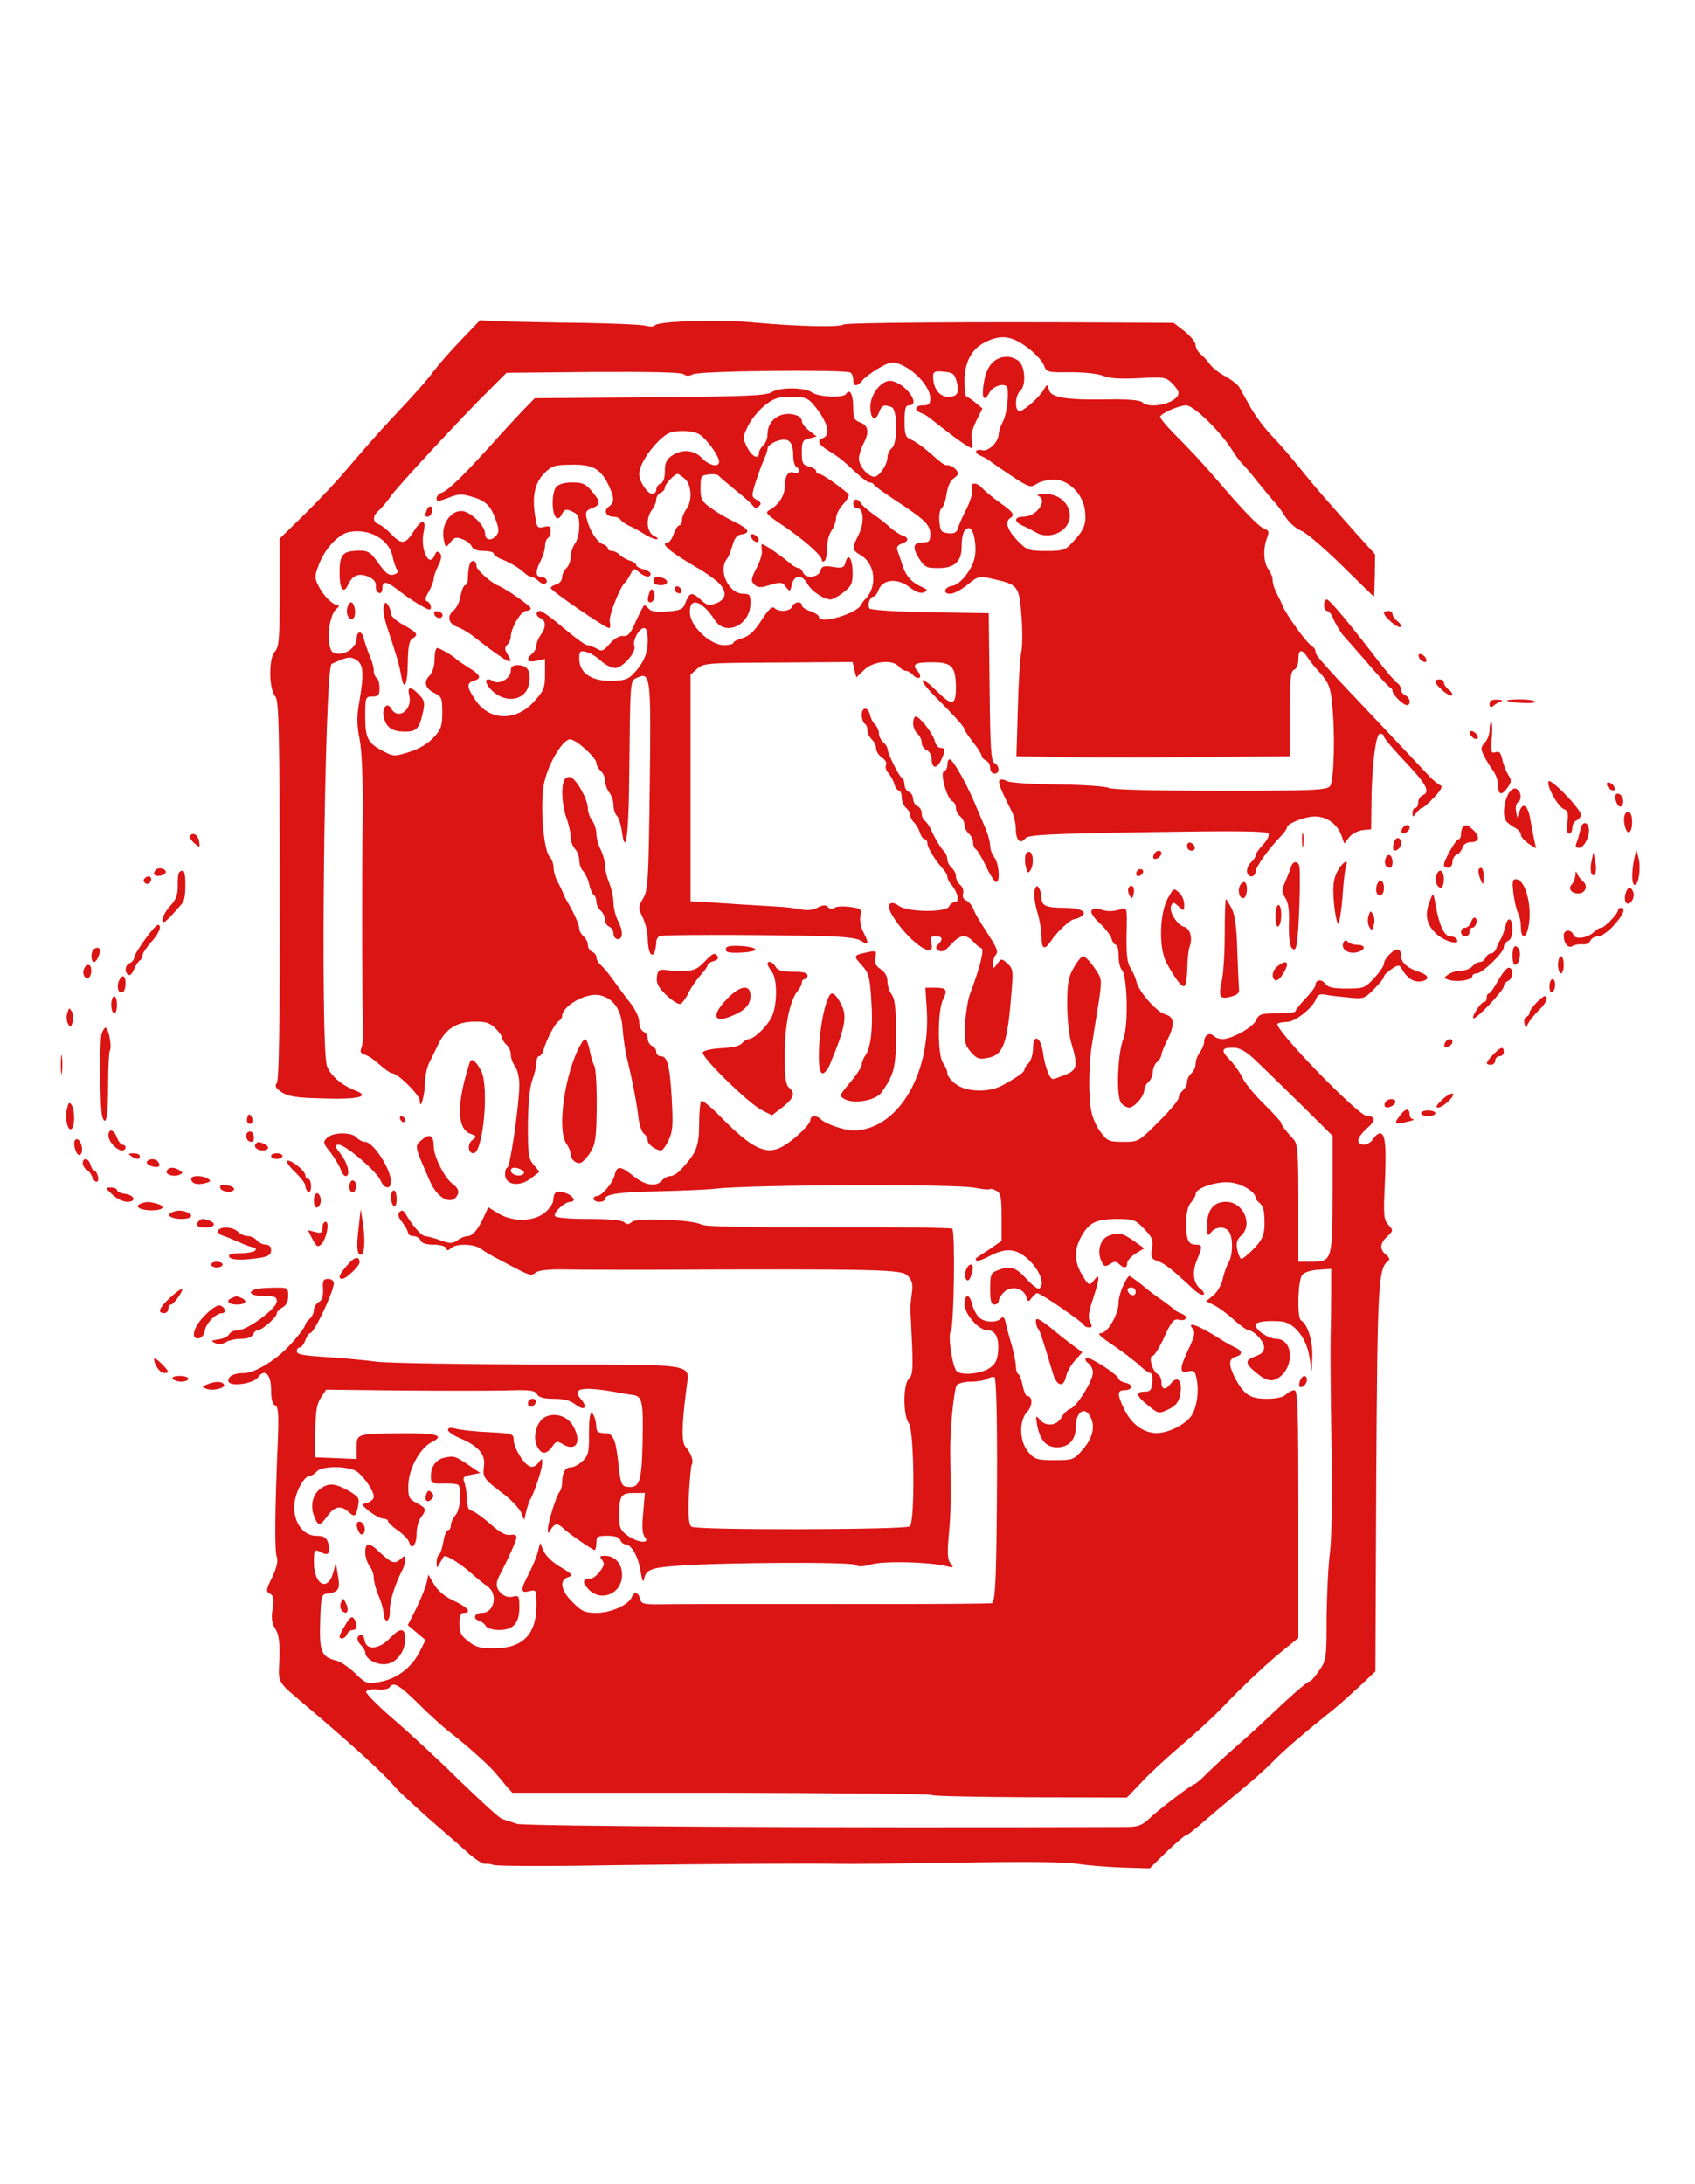  <svg  version="1.0" xmlns="http://www.w3.org/2000/svg"  width="594pt" height="765pt" viewBox="0 0 594 765"  preserveAspectRatio="xMidYMid meet">  <g transform="translate(0,765) scale(0.1,-0.1)" fill="#db1414" stroke="none"> <path d="M1618 6461 c-35 -36 -79 -86 -98 -111 -32 -42 -59 -72 -150 -169 -46 -49 -92 -102 -160 -181 -30 -36 -94 -104 -142 -151 l-88 -86 0 -188 c0 -165 -2 -191 -17 -208 -22 -24 -21 -132 2 -157 12 -14 15 -112 15 -679 1 -461 -2 -666 -10 -675 -8 -10 -4 -18 17 -32 23 -15 51 -20 147 -22 123 -4 166 7 111 28 -47 18 -85 50 -99 85 -24 57 -9 1391 16 1409 1 1 17 8 34 15 26 10 36 10 53 -1 25 -15 27 -48 10 -147 -9 -50 -9 -80 1 -129 8 -41 12 -135 11 -265 -3 -242 -2 -682 1 -752 1 -27 -1 -57 -6 -67 -5 -12 -2 -18 13 -23 12 -3 36 -20 53 -36 18 -16 37 -29 43 -29 19 0 95 -75 96 -95 1 -39 18 16 18 62 1 23 7 54 15 70 8 15 22 45 32 65 26 54 64 78 124 79 39 1 55 -3 75 -22 13 -13 25 -29 25 -35 0 -6 7 -17 15 -24 8 -7 15 -22 15 -34 0 -12 7 -31 15 -42 8 -10 15 -39 15 -64 0 -64 -32 -290 -42 -290 -4 0 -8 -11 -8 -24 0 -37 49 -45 89 -15 17 13 31 23 31 24 0 1 -9 12 -20 25 -18 20 -20 37 -20 139 1 75 6 130 15 156 8 22 15 50 15 63 0 12 4 22 9 22 5 0 13 10 16 23 11 37 39 91 53 100 6 4 12 12 12 17 0 36 83 83 130 74 50 -10 78 -51 82 -119 3 -33 9 -80 16 -105 18 -74 33 -152 39 -202 3 -26 11 -52 19 -59 8 -6 14 -17 14 -25 0 -13 29 -34 47 -34 5 0 17 16 26 36 15 30 16 53 11 147 -7 117 -15 147 -39 147 -8 0 -15 7 -15 15 0 9 -7 18 -15 21 -8 4 -15 15 -15 25 0 11 -7 22 -15 25 -8 4 -15 18 -15 34 0 17 -14 45 -35 72 -19 24 -45 59 -58 78 -14 19 -32 41 -41 49 -9 7 -16 20 -16 28 0 7 -7 16 -15 19 -8 4 -15 14 -15 24 0 10 -7 23 -15 30 -8 7 -15 19 -15 27 0 13 -15 48 -41 93 -5 8 -12 22 -15 30 -3 8 -12 27 -20 42 -8 14 -14 36 -14 49 0 12 -6 30 -14 38 -21 23 -33 173 -21 248 11 68 65 163 93 163 21 0 92 -64 92 -83 0 -8 7 -20 15 -27 8 -7 15 -22 15 -34 0 -12 7 -31 15 -42 8 -10 15 -30 15 -45 0 -14 5 -30 12 -37 6 -6 14 -30 17 -52 13 -94 24 -21 26 175 4 372 2 348 30 362 45 20 47 1 42 -385 -4 -325 -6 -360 -23 -389 -18 -30 -18 -33 -1 -68 9 -19 17 -52 17 -73 0 -45 14 -72 24 -47 3 9 6 25 6 35 0 10 6 19 13 21 15 5 289 5 517 1 124 -2 171 -7 188 -18 26 -17 28 -8 7 32 -8 16 -13 41 -10 55 6 24 3 27 -37 32 -23 3 -47 2 -53 -3 -7 -6 -16 -5 -23 2 -9 9 -18 8 -36 -1 -15 -9 -37 -11 -58 -7 -18 4 -55 9 -83 10 -27 2 -107 6 -177 11 l-128 8 0 397 0 397 23 20 c21 20 34 21 283 22 l262 2 6 -27 7 -27 28 27 c31 30 100 37 121 11 7 -8 18 -15 25 -15 7 0 18 -7 25 -15 7 -8 17 -12 22 -9 5 3 3 13 -6 23 -22 24 -11 31 52 31 68 0 81 -15 82 -87 0 -66 -13 -68 -69 -12 -23 23 -44 39 -48 36 -3 -4 16 -29 43 -56 70 -70 104 -108 104 -116 0 -4 14 -24 30 -45 17 -21 30 -42 30 -48 0 -5 7 -12 15 -16 8 -3 15 -15 15 -26 0 -11 7 -20 15 -20 19 0 19 27 0 37 -12 7 -15 51 -17 267 l-3 258 -204 3 c-112 2 -208 8 -213 13 -10 10 0 42 13 42 5 0 14 11 18 24 15 37 65 42 107 10 22 -17 40 -24 51 -19 16 6 15 9 -7 19 -36 16 -57 40 -68 78 -6 18 -13 40 -17 50 -4 11 0 18 14 23 26 8 27 22 4 29 -10 3 -29 16 -43 28 -14 13 -41 34 -60 47 -19 14 -39 30 -43 38 -11 18 -27 17 -27 -2 0 -8 6 -15 14 -15 23 0 26 -52 5 -93 -25 -49 -24 -53 9 -73 49 -29 57 -108 16 -151 -7 -7 -14 -16 -16 -21 -13 -31 -148 -71 -148 -43 0 5 -13 14 -30 20 -16 5 -30 15 -30 20 0 17 -27 13 -34 -4 -6 -17 -47 -20 -62 -5 -8 8 -21 -5 -45 -42 -24 -38 -43 -56 -66 -63 -18 -5 -33 -13 -33 -17 0 -4 -15 -8 -32 -8 -48 0 -116 63 -120 110 -5 61 41 49 87 -22 37 -59 125 -18 125 59 0 29 -3 33 -25 33 -52 0 -90 82 -57 123 6 7 14 28 19 47 7 25 16 36 31 38 34 5 26 19 -20 42 -24 11 -61 32 -83 48 -36 25 -40 32 -40 72 0 42 2 45 29 48 16 2 32 0 35 -5 3 -4 29 -26 56 -48 28 -22 55 -46 62 -55 9 -11 14 -12 23 -3 9 8 7 14 -8 22 -18 10 -19 13 -5 58 8 26 21 62 29 80 8 17 14 36 14 42 0 13 33 31 58 31 22 0 32 -18 32 -60 0 -16 5 -32 10 -35 17 -10 11 -28 -7 -21 -20 8 -33 -10 -33 -49 0 -32 -23 -66 -54 -82 -16 -9 -10 -15 45 -52 72 -48 139 -107 139 -122 0 -6 4 -8 9 -4 6 3 9 23 9 44 0 22 7 50 16 62 9 13 16 33 16 45 0 11 12 34 26 49 14 15 22 31 17 35 -40 34 -93 70 -102 70 -6 0 -11 4 -11 10 0 5 -11 12 -25 16 -22 5 -25 12 -25 49 0 38 3 44 26 49 l26 7 -26 20 c-14 11 -26 26 -26 34 0 7 -7 16 -16 19 -52 20 -104 -12 -104 -63 0 -16 -7 -34 -15 -41 -8 -7 -15 -19 -15 -26 0 -26 -26 -14 -42 20 -16 32 -15 36 4 75 11 22 37 54 58 71 32 25 47 30 92 30 44 0 58 -4 74 -22 52 -59 68 -110 39 -122 -24 -9 -18 -23 22 -47 21 -13 45 -30 54 -39 58 -54 78 -70 87 -70 6 0 12 -3 14 -7 2 -5 37 -30 78 -57 102 -67 120 -84 120 -118 0 -23 -4 -28 -24 -28 -36 0 -40 -16 -16 -55 20 -32 26 -35 69 -35 56 0 81 23 81 74 0 44 9 66 26 66 16 0 28 -60 20 -102 -8 -42 -51 -96 -78 -100 -29 -4 -36 -28 -8 -28 12 0 39 14 61 32 38 31 40 31 93 19 84 -19 88 -24 96 -132 4 -52 3 -107 -1 -124 -4 -16 -10 -105 -12 -197 l-5 -167 157 -3 c86 -2 301 -2 479 0 l322 3 0 148 c0 123 3 150 15 155 9 3 15 18 15 36 0 36 12 39 33 6 9 -13 22 -30 29 -37 43 -47 50 -61 56 -121 12 -107 7 -275 -7 -292 -12 -14 -59 -16 -389 -16 -228 0 -380 4 -387 10 -7 5 -86 11 -176 12 -91 1 -172 6 -181 12 -9 6 -20 7 -25 3 -6 -7 1 -27 43 -110 8 -16 14 -44 14 -62 0 -39 16 -54 33 -32 10 13 76 16 428 22 316 5 418 4 424 -5 4 -7 -4 -23 -19 -39 -14 -15 -26 -32 -26 -38 0 -6 -7 -16 -15 -23 -8 -7 -15 -21 -15 -31 0 -11 7 -19 15 -19 8 0 15 7 15 16 0 16 44 78 87 123 13 13 23 27 23 32 0 14 63 39 99 39 42 -1 76 -26 92 -66 l10 -29 17 22 c9 12 31 23 47 25 l30 3 1 75 c0 138 15 260 30 260 8 0 14 -5 14 -10 0 -6 34 -46 75 -89 74 -78 89 -106 60 -117 -8 -4 -15 -15 -15 -25 0 -10 -4 -19 -10 -19 -5 0 -10 -8 -10 -17 1 -17 1 -17 14 0 7 9 16 17 20 17 4 0 23 17 42 37 24 25 31 39 22 42 -7 2 -26 18 -42 35 -16 17 -90 96 -165 175 -220 232 -231 245 -231 260 0 6 -6 14 -13 18 -20 13 -90 110 -103 143 -3 8 -12 27 -20 42 -8 14 -14 35 -14 45 0 11 -7 28 -15 39 -17 22 -19 72 -5 109 8 21 7 27 -8 32 -21 8 -74 63 -168 173 -40 47 -102 114 -138 149 -36 36 -63 68 -60 72 8 14 67 39 91 39 26 0 118 -89 160 -155 14 -22 30 -44 37 -50 6 -5 29 -32 51 -60 22 -27 48 -59 58 -70 11 -11 30 -36 42 -56 13 -20 38 -42 57 -49 18 -8 82 -63 142 -122 60 -59 110 -108 111 -108 1 0 2 33 3 74 l1 74 -66 73 c-127 143 -138 156 -178 205 -66 81 -78 95 -123 143 -24 25 -55 68 -70 95 -15 27 -32 57 -38 68 -6 11 -29 28 -50 40 -22 11 -45 30 -53 41 -8 11 -22 27 -33 36 -10 8 -18 23 -18 32 0 10 -17 31 -38 48 l-39 30 -184 1 c-525 3 -963 0 -973 -7 -14 -10 -156 -7 -311 7 -122 12 -341 5 -350 -10 -3 -5 -18 -5 -33 -1 -15 4 -115 8 -222 10 -107 1 -232 4 -277 5 l-81 4 -64 -67z m1982 -28 c27 -20 53 -48 58 -62 9 -25 12 -26 93 -25 49 0 97 -5 116 -13 22 -9 60 -11 124 -8 85 5 94 4 115 -16 13 -13 24 -28 24 -35 0 -35 -100 -60 -127 -33 -7 7 -50 11 -116 10 -148 -3 -204 6 -211 33 -6 21 -7 21 -18 1 -16 -27 -70 -75 -85 -75 -18 0 -16 55 2 70 20 17 19 79 -2 102 -9 10 -28 18 -43 18 -43 0 -71 -29 -81 -84 -11 -58 -2 -79 18 -42 14 27 62 38 64 14 4 -35 -4 -92 -17 -116 -8 -15 -14 -34 -14 -42 -1 -29 -36 -63 -59 -57 -25 6 -28 -11 -3 -20 9 -4 22 -11 27 -15 6 -5 41 -29 78 -54 64 -42 69 -43 90 -29 12 8 39 15 61 15 50 0 101 -50 108 -107 6 -47 -2 -69 -41 -110 -28 -31 -34 -33 -95 -33 -62 0 -67 2 -101 37 -35 36 -44 66 -25 78 18 11 11 21 -36 54 -25 18 -54 42 -64 53 -20 22 -43 17 -33 -7 3 -9 -6 -39 -20 -68 -15 -28 -28 -60 -31 -70 -4 -13 -14 -17 -33 -15 -25 3 -28 8 -31 42 -2 22 2 42 8 46 6 4 14 26 17 49 4 26 13 47 26 56 17 12 18 17 7 30 -7 8 -19 15 -27 15 -14 0 -16 1 -73 51 -19 16 -45 34 -57 39 -20 8 -23 17 -23 65 0 42 3 55 15 55 43 0 -7 73 -58 85 -33 9 -77 -43 -77 -90 0 -43 17 -54 30 -21 10 27 17 30 44 20 22 -8 23 -126 1 -144 -8 -7 -15 -21 -15 -32 0 -25 -29 -68 -46 -68 -22 0 -54 38 -54 63 0 12 7 35 15 51 22 41 19 65 -10 76 -22 8 -25 16 -25 54 0 44 -12 67 -25 46 -9 -15 -97 -11 -119 5 -25 19 -115 19 -142 1 -17 -12 -95 -15 -425 -18 l-405 -3 -40 -41 c-21 -22 -73 -78 -114 -124 -98 -108 -150 -159 -172 -166 -10 -3 -18 -12 -18 -20 0 -12 6 -11 41 2 34 14 47 15 82 4 50 -14 67 -32 85 -83 11 -30 11 -41 2 -52 -18 -22 -40 -18 -40 6 0 28 -53 79 -83 79 -42 0 -74 -54 -61 -104 6 -26 6 -26 23 -5 13 17 21 19 42 10 15 -5 29 -17 32 -25 4 -10 19 -16 42 -16 19 0 35 -4 35 -9 0 -5 12 -14 28 -20 30 -12 59 -29 80 -48 7 -7 18 -13 23 -13 6 0 17 -7 26 -15 8 -8 19 -13 24 -9 13 7 1 24 -17 24 -18 0 -18 20 1 56 8 16 15 39 15 51 0 12 5 25 10 28 6 3 10 15 10 26 0 16 -5 18 -24 13 -23 -5 -25 -2 -31 41 -11 67 0 115 33 148 26 25 36 29 94 29 75 2 103 -14 131 -72 21 -45 21 -60 0 -75 -19 -14 -9 -35 17 -35 10 0 22 -5 25 -11 4 -5 17 -15 28 -20 12 -5 36 -18 52 -28 17 -11 37 -20 45 -20 9 0 6 5 -7 11 -27 13 -31 62 -8 92 8 11 15 27 15 37 0 9 7 19 15 23 8 3 15 11 15 18 0 12 34 48 45 48 3 0 14 -8 25 -17 24 -21 27 -79 5 -107 -8 -11 -15 -28 -15 -38 0 -10 -4 -18 -9 -18 -5 0 -14 -13 -20 -30 -5 -16 -15 -30 -20 -30 -24 0 -8 -20 42 -52 28 -18 57 -35 62 -38 6 -3 30 -18 53 -35 51 -36 55 -73 10 -89 -23 -8 -32 -6 -51 12 -31 29 -40 28 -54 -7 -9 -26 -16 -29 -64 -33 -37 -3 -57 0 -65 9 -6 7 -13 13 -16 13 -2 0 -15 -25 -29 -55 -19 -44 -28 -55 -45 -53 -13 2 -31 -9 -47 -27 -23 -26 -28 -28 -46 -17 -12 6 -26 12 -33 12 -7 0 -44 27 -83 60 -38 33 -76 60 -82 60 -18 0 -16 -19 2 -26 19 -8 19 -33 0 -58 -8 -11 -15 -27 -15 -37 0 -9 -7 -22 -15 -29 -24 -20 -17 -32 15 -25 l30 7 0 -54 c0 -47 -4 -58 -38 -95 -62 -70 -155 -69 -204 2 -33 48 -34 62 -8 70 29 9 25 20 -17 46 -21 13 -40 26 -43 29 -9 11 -59 40 -68 40 -5 0 -9 -18 -9 -39 0 -24 -7 -46 -17 -57 -23 -22 -16 -46 17 -62 25 -12 27 -18 27 -68 0 -47 -4 -59 -30 -87 -19 -21 -50 -40 -85 -51 -51 -16 -56 -16 -87 0 -59 30 -68 46 -68 124 0 68 1 70 25 70 21 0 25 5 25 29 0 17 -4 33 -10 36 -5 3 -10 15 -10 25 0 11 -6 34 -14 52 -8 18 -17 46 -21 61 -6 29 -25 28 -25 0 0 -26 -31 -53 -61 -53 -22 0 -29 5 -34 30 -9 42 4 112 24 127 9 7 11 13 5 13 -17 0 -50 32 -67 66 -15 29 -15 35 0 75 21 56 67 106 105 115 71 15 142 -25 154 -86 4 -19 11 -40 16 -46 5 -8 1 -13 -13 -17 -16 -4 -27 4 -52 39 -31 44 -39 48 -87 44 -40 -3 -50 -18 -50 -76 0 -60 14 -78 31 -40 15 32 39 40 72 25 17 -8 26 -19 24 -32 -1 -11 4 -22 11 -24 7 -3 12 4 12 16 0 29 15 26 63 -12 23 -18 57 -40 75 -50 27 -15 32 -16 32 -3 0 8 -6 16 -12 19 -10 3 -9 12 5 35 9 16 17 37 17 45 0 7 7 28 16 46 12 24 13 36 5 44 -7 7 -12 6 -17 -6 -19 -51 -53 18 -39 81 9 45 -7 45 -35 1 -29 -46 -42 -48 -78 -11 -15 16 -35 32 -44 35 -23 8 -23 30 -1 48 9 8 29 31 44 53 29 39 250 278 349 375 l55 55 305 3 c198 1 308 -1 316 -8 9 -7 19 -7 33 0 21 12 533 17 551 6 6 -3 10 -15 10 -26 0 -23 13 -25 31 -3 19 23 86 64 104 64 53 0 135 -76 135 -125 0 -20 -5 -25 -25 -25 -29 0 -33 -17 -7 -27 18 -7 19 -8 72 -50 49 -39 98 -73 106 -73 3 0 3 12 0 26 -5 17 1 40 15 69 l22 44 -24 20 c-13 11 -27 20 -31 21 -5 0 -8 25 -8 55 0 65 24 112 72 136 55 28 93 23 148 -18z m-248 -118 c11 -41 4 -55 -30 -55 -30 0 -52 30 -52 71 0 17 6 20 37 17 31 -3 38 -7 45 -33z m-890 -195 c27 -25 58 -71 58 -87 0 -22 -35 -14 -60 12 -27 29 -69 33 -105 9 -19 -13 -25 -25 -25 -54 0 -24 -5 -40 -15 -44 -8 -3 -15 -12 -15 -21 0 -8 -6 -15 -14 -15 -17 0 -46 43 -46 69 0 29 31 80 70 118 30 28 42 33 83 33 34 0 54 -6 69 -20z m-192 -715 c0 -46 -16 -81 -55 -120 -15 -15 -33 -20 -77 -20 -68 0 -108 29 -108 78 0 26 3 29 25 23 13 -3 36 -17 51 -31 15 -14 37 -25 50 -25 26 0 75 56 67 77 -7 19 17 63 34 63 9 0 13 -14 13 -45z m-441 -1854 c9 -6 10 -10 2 -16 -15 -8 -41 1 -41 15 0 12 20 13 39 1z"/> <path d="M1949 5944 c-16 -19 -16 -91 -1 -106 7 -7 14 -4 21 11 10 18 15 19 36 9 21 -9 25 -18 25 -52 0 -23 -7 -50 -15 -60 -8 -11 -15 -32 -15 -47 0 -14 -7 -32 -15 -39 -8 -7 -15 -21 -15 -32 0 -11 -9 -22 -20 -25 -11 -3 -20 -9 -20 -13 0 -9 191 -140 204 -140 5 0 6 10 3 22 -5 19 36 123 54 138 3 3 12 15 18 28 12 22 14 22 30 8 20 -18 41 -21 41 -6 0 5 -11 12 -25 16 -14 3 -25 10 -25 14 0 5 -10 12 -22 16 -12 3 -28 13 -36 20 -7 8 -20 14 -28 14 -8 0 -14 4 -14 9 0 5 -8 12 -18 15 -20 7 -46 48 -56 89 -5 23 -3 29 19 37 31 12 31 21 -1 59 -21 26 -33 31 -69 31 -27 0 -47 -6 -56 -16z"/> <path d="M3638 5913 c36 -14 -5 -73 -51 -73 -33 0 -35 -17 -4 -31 12 -5 33 -16 47 -24 31 -19 79 -11 103 17 41 48 -1 119 -70 117 -21 0 -32 -3 -25 -6z"/> <path d="M1496 5864 c-8 -21 -8 -24 3 -24 12 0 22 28 12 35 -5 3 -12 -2 -15 -11z"/> <path d="M1646 5674 c-3 -9 -6 -29 -6 -45 0 -16 -4 -29 -10 -29 -5 0 -12 -17 -16 -37 -3 -21 -15 -45 -26 -53 -23 -19 -16 -46 16 -57 13 -4 36 -18 52 -30 122 -95 151 -111 122 -64 -10 16 -10 23 0 33 6 6 12 19 12 27 0 30 35 90 53 91 9 0 17 4 17 9 0 8 -87 69 -115 80 -25 10 -75 55 -75 67 0 20 -17 26 -24 8z"/> <path d="M2290 5616 c0 -11 9 -16 26 -16 31 0 28 23 -4 28 -15 2 -22 -2 -22 -12z"/> <path d="M2366 5592 c-3 -6 -1 -14 5 -17 15 -10 25 3 12 16 -7 7 -13 7 -17 1z"/> <path d="M2276 5575 c-8 -23 -8 -35 3 -35 13 0 20 25 11 39 -5 10 -9 8 -14 -4z"/> <path d="M1217 5521 c-6 -25 9 -49 22 -36 11 11 4 55 -9 55 -4 0 -10 -9 -13 -19z"/> <path d="M1345 5527 c-4 -9 1 -40 10 -69 38 -114 43 -134 50 -170 10 -63 23 -42 24 39 1 58 5 79 16 86 23 13 18 21 -30 47 -25 14 -45 31 -45 40 0 8 -4 22 -10 30 -8 12 -10 12 -15 -3z"/> <path d="M1522 5498 c5 -15 28 -18 29 -3 0 6 -7 12 -17 13 -10 3 -15 -1 -12 -10z"/> <path d="M1790 5301 c0 -27 -40 -51 -62 -37 -28 17 -33 -2 -8 -29 49 -52 123 -41 134 20 8 43 -5 65 -40 65 -17 0 -24 -6 -24 -19z"/> <path d="M1434 5215 c13 -51 -39 -90 -63 -47 -14 25 -34 2 -26 -31 9 -35 28 -49 70 -50 43 -1 54 9 66 63 9 38 7 46 -12 66 -29 31 -43 30 -35 -1z"/> <path d="M2632 5769 c2 -7 10 -15 17 -17 8 -3 12 1 9 9 -2 7 -10 15 -17 17 -8 3 -12 -1 -9 -9z"/> <path d="M2669 5743 c-1 -4 0 -16 1 -26 1 -10 -8 -37 -20 -59 -18 -36 -19 -43 -7 -55 12 -12 21 -13 56 -2 37 11 43 10 55 -7 14 -18 15 -18 21 9 9 35 37 35 55 1 14 -25 57 -54 81 -54 7 0 27 11 45 25 28 22 32 30 32 70 -1 50 -16 70 -25 35 -5 -19 -11 -21 -44 -16 -32 5 -39 3 -44 -14 -8 -24 -53 -28 -61 -5 -4 8 -10 15 -15 15 -6 0 -15 5 -22 10 -44 37 -107 80 -108 73z"/> <path d="M4640 5530 c0 -11 5 -20 10 -20 6 0 15 -10 20 -22 11 -26 32 -60 41 -68 3 -3 38 -43 79 -90 40 -47 76 -86 81 -88 5 -2 9 -8 9 -13 0 -12 37 -49 50 -49 16 0 12 27 -5 34 -8 3 -15 12 -15 20 0 8 -6 19 -13 23 -7 4 -38 40 -68 79 -98 128 -170 214 -179 214 -6 0 -10 -9 -10 -20z"/> <path d="M4850 5503 c0 -14 50 -56 58 -49 4 4 -1 13 -11 20 -9 7 -17 18 -17 25 0 6 -7 11 -15 11 -8 0 -15 -3 -15 -7z"/> <path d="M4972 5349 c2 -7 10 -15 17 -17 8 -3 12 1 9 9 -2 7 -10 15 -17 17 -8 3 -12 -1 -9 -9z"/> <path d="M5030 5263 c0 -14 50 -56 58 -49 4 4 -1 13 -11 20 -9 7 -17 18 -17 25 0 6 -7 11 -15 11 -8 0 -15 -3 -15 -7z"/> <path d="M5220 5184 c0 -12 4 -14 13 -7 6 6 19 13 27 16 9 3 3 6 -12 6 -20 1 -28 -4 -28 -15z"/> <path d="M5281 5196 c9 -8 99 -13 99 -5 0 5 -23 9 -52 9 -28 0 -49 -2 -47 -4z"/> <path d="M3020 5146 c0 -13 5 -28 10 -31 6 -3 10 -14 10 -24 0 -10 7 -24 15 -31 8 -7 15 -21 15 -31 0 -10 9 -25 21 -33 12 -8 18 -19 14 -26 -4 -6 0 -19 8 -28 8 -9 18 -27 21 -39 4 -13 12 -23 17 -23 5 0 9 -11 9 -24 0 -13 7 -29 15 -36 8 -7 15 -18 15 -26 0 -7 6 -19 14 -26 7 -8 17 -24 20 -36 4 -12 12 -22 17 -22 5 0 9 -7 9 -15 0 -15 30 -63 58 -93 6 -7 12 -18 12 -24 0 -6 6 -19 14 -27 22 -26 30 -61 13 -61 -8 0 -17 -7 -21 -15 -8 -22 -143 -21 -175 1 -33 24 -47 5 -24 -33 55 -90 153 -160 137 -98 -5 21 -3 25 15 25 24 0 27 -10 9 -28 -10 -10 -10 -15 2 -22 11 -7 23 -1 44 23 32 34 51 36 78 7 9 -10 21 -20 27 -21 11 -5 -4 -66 -39 -159 -8 -19 -15 -67 -18 -106 -3 -64 -1 -74 20 -99 21 -24 29 -27 59 -21 56 10 70 48 85 246 5 58 3 68 -15 84 -21 19 -22 19 -36 0 -14 -19 -14 -19 -15 1 0 12 5 26 11 32 7 7 2 23 -18 54 -48 75 -53 83 -63 107 -5 12 -17 25 -25 28 -9 4 -13 13 -10 24 3 9 -1 23 -10 30 -8 7 -15 20 -15 30 0 10 -7 23 -15 30 -8 7 -15 20 -15 29 0 9 -5 22 -11 28 -12 12 -33 46 -48 80 -5 11 -15 24 -20 28 -6 3 -11 15 -11 26 0 11 -7 22 -15 25 -8 4 -15 15 -15 25 0 11 -7 22 -15 25 -8 4 -15 14 -15 24 0 11 -4 21 -9 24 -11 7 -51 88 -51 103 0 6 -7 16 -15 23 -8 7 -15 21 -15 31 0 9 -6 24 -14 31 -8 8 -15 23 -17 33 -6 29 -29 30 -29 1z"/> <path d="M3200 5116 c0 -13 7 -29 15 -36 8 -7 15 -21 15 -32 0 -10 8 -22 18 -26 9 -4 17 -18 17 -31 0 -34 18 -36 33 -4 16 35 15 43 -2 43 -8 0 -17 11 -20 24 -7 27 -53 86 -67 86 -5 0 -9 -11 -9 -24z"/> <path d="M5220 5093 c0 -14 -7 -35 -17 -45 -14 -16 -15 -22 -2 -46 7 -15 21 -38 31 -51 10 -13 18 -37 18 -52 0 -35 13 -37 34 -7 13 19 14 25 2 43 -7 11 -17 35 -21 53 -5 25 -11 32 -24 27 -16 -5 -17 1 -13 50 2 30 2 55 -2 55 -3 0 -6 -12 -6 -27z"/> <path d="M5152 5079 c2 -7 10 -15 17 -17 8 -3 12 1 9 9 -2 7 -10 15 -17 17 -8 3 -12 -1 -9 -9z"/> <path d="M3320 4971 c0 -11 -5 -21 -12 -23 -15 -5 11 -98 30 -105 6 -3 12 -13 12 -23 0 -10 7 -23 15 -30 8 -7 15 -20 15 -30 0 -10 7 -23 15 -30 8 -7 15 -21 15 -31 0 -10 4 -21 10 -24 5 -3 22 -31 36 -61 14 -30 30 -54 35 -54 15 0 10 64 -6 86 -8 10 -15 29 -15 41 0 12 -7 39 -16 60 -9 21 -22 52 -29 68 -33 82 -85 175 -97 175 -5 0 -8 -9 -8 -19z"/> <path d="M1976 4915 c-10 -27 -6 -88 9 -130 8 -22 15 -52 15 -67 0 -15 7 -33 15 -42 8 -8 15 -26 15 -40 0 -13 6 -31 14 -38 7 -8 17 -28 21 -46 3 -17 11 -34 16 -37 5 -4 9 -14 9 -24 0 -10 7 -24 15 -31 8 -7 15 -21 15 -32 0 -10 7 -21 15 -24 8 -4 15 -15 15 -25 0 -10 7 -19 15 -19 19 0 19 30 0 66 -8 16 -15 44 -15 62 0 18 -7 49 -15 69 -8 19 -15 47 -15 62 0 14 -7 39 -15 55 -8 15 -15 40 -15 55 0 15 -7 36 -15 47 -8 10 -15 30 -15 44 -1 32 -42 104 -62 108 -9 2 -18 -4 -22 -13z"/> <path d="M5427 4913 c-9 -14 34 -92 55 -98 12 -5 15 -14 11 -45 -4 -26 -2 -40 6 -40 6 0 11 9 11 20 0 11 7 23 15 26 8 4 15 12 15 20 0 20 -106 129 -113 117z"/> <path d="M5632 4899 c2 -7 10 -15 17 -17 8 -3 12 1 9 9 -2 7 -10 15 -17 17 -8 3 -12 -1 -9 -9z"/> <path d="M5283 4863 c-14 -30 -17 -72 -5 -89 4 -6 17 -16 30 -23 12 -6 22 -18 22 -25 0 -8 12 -21 26 -31 l27 -17 -7 33 c-4 19 -10 52 -14 73 -8 46 -26 57 -37 24 l-8 -23 -4 24 c-3 13 1 27 7 31 16 10 9 44 -10 48 -8 1 -21 -10 -27 -25z"/> <path d="M5660 4858 c0 -7 4 -19 9 -27 11 -17 25 3 17 24 -7 18 -26 20 -26 3z"/> <path d="M5694 4796 c-8 -22 4 -68 16 -61 13 8 13 62 0 70 -6 3 -13 -1 -16 -9z"/> <path d="M5538 4743 c-3 -15 -9 -36 -13 -45 -5 -13 -3 -18 9 -18 17 0 39 43 34 68 -5 27 -25 24 -30 -5z"/> <path d="M4915 4749 c-4 -6 -5 -13 -2 -16 7 -7 27 6 27 18 0 12 -17 12 -25 -2z"/> <path d="M5127 4753 c-4 -3 -7 -15 -7 -25 0 -10 -4 -18 -9 -18 -9 0 -51 -74 -51 -90 0 -6 7 -10 15 -10 8 0 15 9 15 20 0 11 7 23 15 26 8 3 17 14 20 25 4 12 16 19 31 19 29 0 31 20 6 43 -20 19 -26 20 -35 10z"/> <path d="M4563 4705 c0 -22 2 -30 4 -17 2 12 2 30 0 40 -3 9 -5 -1 -4 -23z"/> <path d="M666 4722 c-3 -4 4 -16 15 -26 20 -16 20 -16 17 5 -3 24 -22 36 -32 21z"/> <path d="M4885 4699 c-4 -11 -4 -23 -2 -26 9 -8 27 7 27 22 0 23 -18 27 -25 4z"/> <path d="M4160 4686 c0 -9 7 -16 16 -16 17 0 14 22 -4 28 -7 2 -12 -3 -12 -12z"/> <path d="M3594 4656 c-3 -9 -3 -28 1 -43 5 -21 8 -24 16 -12 12 19 11 56 -1 64 -6 3 -13 -1 -16 -9z"/> <path d="M4045 4659 c-4 -6 -5 -13 -2 -16 7 -7 27 6 27 18 0 12 -17 12 -25 -2z"/> <path d="M5727 4641 c-10 -47 -9 -91 2 -91 14 0 22 61 13 95 l-8 30 -7 -34z"/> <path d="M4856 4644 c-7 -18 0 -34 15 -34 12 0 12 37 0 44 -5 3 -12 -1 -15 -10z"/> <path d="M5577 4631 c-4 -19 -3 -39 2 -44 12 -12 18 13 11 48 l-6 30 -7 -34z"/> <path d="M4524 4613 c-3 -10 -12 -33 -20 -52 -13 -29 -13 -36 0 -56 11 -16 15 -45 13 -94 -1 -44 3 -75 10 -82 9 -9 13 -6 17 12 8 33 15 261 9 277 -7 18 -23 15 -29 -5z"/> <path d="M4685 4594 c-13 -28 -15 -50 -10 -110 4 -40 11 -72 15 -69 4 2 11 46 15 96 3 51 9 98 12 105 12 31 -16 11 -32 -22z"/> <path d="M547 4604 c-14 -14 -7 -25 13 -22 12 2 21 8 21 13 0 12 -24 18 -34 9z"/> <path d="M3985 4599 c-10 -15 3 -25 16 -12 7 7 7 13 1 17 -6 3 -14 1 -17 -5z"/> <path d="M5181 4598 c0 -7 4 -22 9 -33 7 -17 9 -15 9 13 1 17 -3 32 -9 32 -5 0 -10 -6 -9 -12z"/> <path d="M627 4593 c-3 -5 -5 -26 -4 -49 0 -30 -7 -47 -27 -68 -23 -26 -35 -56 -21 -56 5 0 31 27 65 67 13 15 13 113 1 113 -6 0 -12 -3 -14 -7z"/> <path d="M5034 4585 c-8 -19 2 -45 16 -45 5 0 10 14 10 30 0 31 -16 41 -26 15z"/> <path d="M5521 4585 c-1 -12 -6 -26 -12 -32 -15 -15 -3 -33 22 -33 25 0 36 27 16 43 -8 7 -17 19 -20 27 -4 10 -6 9 -6 -5z"/> <path d="M505 4571 c-6 -11 9 -23 19 -14 9 9 7 23 -3 23 -6 0 -12 -4 -16 -9z"/> <path d="M4825 4550 c-7 -23 2 -43 16 -35 12 8 12 42 0 50 -5 3 -12 -4 -16 -15z"/> <path d="M5304 4518 c4 -28 11 -59 17 -69 5 -10 9 -31 9 -48 0 -36 15 -41 24 -8 19 71 -6 177 -42 177 -12 0 -13 -11 -8 -52z"/> <path d="M4344 4545 c-8 -20 3 -48 16 -40 13 8 13 55 0 55 -6 0 -13 -7 -16 -15z"/> <path d="M3626 4532 c-4 -12 0 -45 8 -73 9 -29 16 -70 16 -91 0 -44 11 -48 34 -13 20 31 68 75 81 75 5 0 17 5 25 10 24 16 -6 30 -62 30 -61 0 -78 7 -78 34 0 11 -4 27 -9 35 -7 11 -10 9 -15 -7z"/> <path d="M3955 4540 c-3 -5 -2 -17 3 -26 8 -14 10 -14 15 5 5 22 -7 38 -18 21z"/> <path d="M4091 4500 c-28 -54 -30 -174 -3 -223 32 -58 54 -87 63 -81 5 3 9 31 10 62 0 31 4 66 8 76 11 29 2 64 -19 69 -24 6 -54 53 -46 73 6 15 8 15 26 -1 19 -18 20 -17 20 7 0 14 -8 33 -19 42 -18 16 -19 15 -40 -24z"/> <path d="M5696 4518 c-3 -13 -2 -26 3 -31 12 -12 32 18 25 37 -9 23 -21 20 -28 -6z"/> <path d="M5012 4497 c-20 -48 -15 -83 19 -116 28 -28 89 -46 74 -21 -3 6 -14 10 -23 10 -20 0 -38 37 -50 105 -9 50 -9 50 -20 22z"/> <path d="M4292 4378 c0 -68 -5 -143 -11 -168 -12 -53 -6 -62 34 -51 22 6 29 13 27 27 -1 10 -4 71 -6 134 -2 83 -8 125 -20 148 -9 17 -18 32 -20 32 -2 0 -4 -55 -4 -122z"/> <path d="M4470 4439 c0 -24 4 -38 10 -34 6 3 10 22 10 41 0 19 -4 34 -10 34 -5 0 -10 -18 -10 -41z"/> <path d="M3825 4460 c-4 -7 8 -25 28 -43 19 -18 38 -42 42 -54 3 -13 11 -23 16 -23 5 0 9 -17 9 -38 0 -21 5 -43 11 -49 20 -20 24 -196 6 -241 -21 -53 -26 -204 -8 -226 7 -9 20 -16 28 -16 18 0 52 39 53 61 0 9 7 22 15 29 8 7 15 23 15 35 0 12 7 28 15 35 8 7 15 18 15 24 0 7 9 29 20 51 28 55 26 83 -5 91 -30 7 -93 78 -102 114 -3 14 -13 36 -21 49 -12 17 -15 47 -14 118 2 95 2 95 -20 88 -29 -9 -47 -9 -74 0 -13 4 -25 2 -29 -5z"/> <path d="M5670 4461 c0 -12 -47 -61 -59 -61 -5 0 -16 -6 -23 -13 -22 -23 -68 -30 -74 -12 -8 21 -34 19 -34 -2 0 -28 16 -47 31 -37 8 5 24 7 35 6 12 -2 24 4 27 12 4 9 16 16 27 16 12 0 37 17 55 38 34 37 44 62 25 62 -5 0 -10 -4 -10 -9z"/> <path d="M4796 4442 c-4 -12 -3 -29 2 -38 9 -15 10 -15 16 4 4 12 3 29 -2 38 -9 15 -10 15 -16 -4z"/> <path d="M5155 4420 c-3 -11 -13 -20 -21 -20 -8 0 -14 -7 -14 -15 0 -8 7 -15 15 -15 8 0 15 7 15 15 0 8 4 15 9 15 13 0 22 28 11 35 -5 3 -11 -4 -15 -15z"/> <path d="M5275 4403 c-4 -16 -11 -35 -16 -43 -5 -8 -12 -23 -15 -32 -4 -10 -12 -18 -19 -18 -7 0 -15 -7 -19 -15 -3 -8 -12 -15 -19 -15 -8 0 -20 -7 -27 -15 -7 -8 -25 -15 -39 -15 -15 0 -35 -6 -46 -14 -17 -12 -17 -13 8 -20 31 -7 77 2 77 15 0 5 7 9 15 9 19 0 95 73 95 92 0 9 7 18 15 22 9 3 15 19 15 41 0 42 -17 47 -25 8z"/> <path d="M508 4359 c-21 -29 -38 -57 -38 -64 0 -7 -7 -15 -15 -19 -17 -6 -20 -32 -5 -41 6 -3 14 5 19 18 6 14 15 28 20 32 6 3 11 12 11 20 0 7 14 27 30 45 28 30 39 60 23 60 -5 0 -25 -23 -45 -51z"/> <path d="M4707 4346 c-8 -21 18 -39 48 -32 31 8 33 26 2 26 -13 0 -28 5 -34 11 -7 7 -12 6 -16 -5z"/> <path d="M2546 4331 c-4 -5 -3 -12 2 -15 14 -8 102 -2 99 8 -4 12 -94 18 -101 7z"/> <path d="M5307 4334 c-10 -11 -8 -64 2 -64 14 0 23 37 14 55 -5 9 -12 12 -16 9z"/> <path d="M327 4323 c-10 -10 -8 -43 2 -43 9 0 21 24 21 41 0 11 -14 12 -23 2z"/> <path d="M4872 4309 c-12 -11 -22 -26 -22 -34 0 -8 -15 -31 -34 -51 -32 -35 -37 -37 -97 -37 -48 0 -65 4 -75 17 -13 18 -34 14 -34 -5 0 -6 -16 -27 -35 -47 -19 -20 -35 -40 -35 -44 0 -5 -29 -8 -63 -8 -57 0 -65 -2 -75 -24 -11 -25 -85 -66 -118 -66 -11 0 -25 5 -31 11 -14 14 -33 3 -33 -20 0 -9 -7 -26 -15 -37 -8 -10 -15 -29 -15 -40 0 -12 -7 -27 -15 -34 -8 -7 -15 -20 -15 -30 0 -10 -7 -23 -15 -30 -8 -7 -15 -19 -15 -27 0 -7 -31 -45 -70 -83 -69 -69 -70 -70 -123 -70 -50 0 -57 3 -79 33 -14 17 -29 50 -33 72 -12 53 -10 176 4 250 5 33 15 95 22 138 11 77 11 78 -16 117 -15 22 -33 40 -39 40 -6 0 -21 -18 -33 -40 -19 -32 -23 -54 -23 -128 0 -50 6 -110 15 -138 23 -77 20 -92 -21 -109 -20 -8 -40 -15 -44 -15 -12 0 -28 43 -35 93 -8 57 -35 68 -35 13 0 -19 -7 -41 -15 -50 -8 -8 -15 -18 -15 -23 0 -9 -24 -26 -77 -55 -47 -26 -126 -24 -163 4 -17 12 -30 29 -30 38 0 9 -7 25 -15 36 -20 26 -20 184 0 223 17 34 12 41 -30 41 l-32 0 5 -80 c13 -228 -105 -420 -258 -420 -31 0 -97 23 -112 38 -16 16 -38 15 -38 -1 0 -15 -51 -65 -92 -90 -60 -37 -110 -14 -223 101 -32 33 -63 58 -67 56 -4 -3 -8 -39 -8 -80 0 -78 -9 -102 -59 -156 -13 -16 -32 -28 -42 -28 -9 0 -22 -7 -29 -15 -20 -24 -59 -18 -100 15 -46 37 -58 37 -66 4 -7 -29 -45 -74 -63 -74 -6 0 -11 -4 -11 -10 0 -5 9 -10 20 -10 11 0 20 4 20 9 0 18 46 25 195 28 83 2 170 6 195 9 113 14 846 17 907 3 25 -5 48 -7 51 -5 2 3 13 1 23 -5 16 -8 19 -22 19 -93 l0 -83 -42 -29 c-24 -15 -45 -30 -47 -31 -2 -2 -2 -6 1 -9 3 -3 23 4 44 15 62 33 100 28 146 -19 36 -39 50 -82 29 -94 -4 -3 -24 12 -44 34 -37 41 -57 47 -101 30 -24 -9 -26 -15 -26 -65 0 -42 3 -55 15 -55 8 0 15 6 15 13 0 8 9 22 20 32 25 22 66 13 76 -17 6 -20 8 -20 19 -5 7 9 16 17 20 17 12 0 159 -101 163 -111 2 -5 10 -9 18 -9 12 0 12 4 4 20 -8 15 -5 34 10 79 23 70 26 94 6 69 -18 -24 -21 -23 -45 18 -25 42 -27 84 -5 126 28 54 52 67 125 68 61 0 67 -2 98 -34 29 -30 33 -40 28 -70 -5 -31 -3 -36 21 -44 25 -9 50 -29 125 -99 15 -14 31 -22 35 -18 4 3 -1 12 -10 19 -26 19 -31 59 -14 101 21 48 20 55 -3 55 -27 0 -34 15 -34 76 0 36 6 60 17 72 9 10 16 23 16 29 0 21 71 45 120 41 42 -4 90 -33 90 -54 0 -4 6 -12 14 -18 8 -6 15 -22 16 -36 5 -67 -1 -88 -35 -123 -20 -21 -40 -37 -44 -37 -5 0 -11 14 -15 32 -5 24 -1 36 14 50 42 40 7 118 -54 118 -43 0 -66 -29 -66 -83 1 -37 2 -40 14 -24 17 22 53 22 65 -1 13 -25 11 -83 -5 -107 -6 -11 -15 -36 -19 -55 -4 -19 -18 -45 -32 -57 l-26 -21 29 -15 c16 -8 47 -31 69 -51 22 -20 45 -36 50 -36 20 -1 55 -39 55 -60 0 -14 -9 -24 -30 -31 -41 -15 -39 -26 14 -67 20 -15 36 -20 50 -16 70 22 77 143 8 144 -28 1 -72 30 -72 49 0 11 41 16 90 12 44 -4 87 -56 98 -120 l9 -56 2 56 c1 53 -17 111 -40 124 -14 9 -11 138 4 158 7 10 29 17 57 19 l45 3 0 -85 c0 -47 -1 -116 -2 -155 -1 -38 0 -205 3 -370 3 -179 1 -332 -5 -380 -6 -44 -11 -147 -12 -230 0 -144 -1 -151 -26 -187 -14 -21 -29 -38 -34 -38 -8 0 -71 -56 -170 -150 -20 -19 -60 -55 -89 -80 -29 -25 -71 -64 -95 -87 -23 -24 -45 -43 -49 -43 -8 0 -126 -89 -160 -122 -24 -22 -39 -28 -75 -28 -1025 -4 -2111 2 -2140 11 -20 7 -44 14 -53 18 -9 3 -77 65 -150 136 -73 72 -177 168 -231 214 -54 47 -96 89 -94 95 2 6 20 10 39 8 20 -2 39 1 43 7 13 21 33 10 101 -57 38 -38 89 -84 114 -103 53 -41 127 -107 151 -134 9 -11 28 -32 40 -48 l24 -27 731 0 c402 -1 735 -4 738 -8 4 -4 160 -7 346 -8 l339 -1 49 51 c26 29 88 86 137 128 50 42 118 104 151 139 77 81 167 164 222 207 l42 34 0 434 c0 369 -2 434 -14 434 -8 0 -21 -7 -30 -15 -9 -10 -34 -15 -68 -15 -58 0 -80 15 -112 77 -21 42 -20 64 4 70 26 7 25 21 -2 33 -13 6 -36 19 -53 30 -74 47 -119 64 -95 35 9 -11 7 -25 -14 -69 -33 -70 -34 -88 -2 -80 21 5 24 1 30 -29 9 -47 -2 -107 -23 -132 -26 -30 -79 -55 -118 -55 -45 0 -88 31 -113 83 -25 51 -25 67 -1 67 30 0 35 19 6 26 -14 3 -25 10 -25 14 0 13 -103 80 -113 73 -6 -4 -3 -11 6 -18 10 -7 17 -22 17 -33 0 -29 -57 -120 -79 -127 -10 -3 -24 -17 -31 -30 -16 -30 -56 -34 -77 -7 -13 15 -14 14 -9 -17 10 -56 32 -81 70 -81 42 0 66 26 66 72 0 47 26 71 46 43 24 -33 17 -78 -20 -121 -33 -38 -35 -39 -101 -39 -61 0 -69 3 -91 28 -32 37 -34 110 -4 142 20 21 19 55 -1 55 -4 0 -11 16 -15 35 -3 19 -10 38 -15 41 -5 3 -9 16 -9 28 0 13 -7 46 -14 72 -8 27 -18 62 -21 78 -5 22 -9 26 -18 17 -17 -17 -62 -13 -79 7 -8 9 -18 29 -22 45 -8 36 -26 35 -26 -2 0 -34 50 -91 80 -91 28 0 41 -25 38 -71 -2 -31 -9 -47 -28 -60 -33 -24 -110 -29 -120 -9 -16 30 -28 125 -18 137 11 13 16 349 5 359 -3 3 -198 6 -432 5 -287 -1 -432 2 -446 9 -33 18 -225 25 -244 10 -12 -10 -19 -10 -27 -2 -8 8 -53 12 -124 12 -67 0 -115 4 -119 10 -7 12 33 49 53 50 22 0 13 20 -14 30 -31 12 -44 6 -45 -23 0 -12 -14 -33 -31 -46 -39 -31 -113 -32 -163 -1 l-34 21 -15 -33 c-20 -44 -40 -68 -57 -68 -8 0 -24 -6 -35 -14 -18 -13 -26 -13 -60 -1 -21 8 -46 14 -54 15 -13 0 -45 37 -70 80 -7 11 -12 12 -20 4 -7 -7 -5 -18 10 -36 11 -15 20 -31 20 -37 0 -6 9 -11 19 -11 10 0 21 -7 25 -15 3 -10 19 -15 45 -15 22 0 41 -5 44 -12 4 -10 7 -10 18 0 18 17 81 15 105 -3 10 -8 37 -24 59 -35 22 -12 57 -30 78 -41 32 -16 42 -18 54 -7 10 8 45 12 101 11 48 -1 182 -1 297 -1 823 3 885 1 906 -21 16 -17 19 -30 14 -64 -3 -23 -5 -46 -5 -52 1 -5 3 -60 6 -121 4 -92 2 -113 -11 -124 -20 -17 -21 -128 0 -156 19 -26 22 -348 3 -361 -20 -12 -750 -14 -765 -1 -9 7 -12 38 -9 109 3 54 7 102 10 108 8 12 -2 41 -22 63 -14 17 -13 77 4 208 10 85 46 80 -521 80 -275 1 -529 5 -565 10 -36 5 -113 12 -172 16 -83 5 -108 9 -108 20 0 8 5 14 10 14 6 0 15 11 20 25 5 14 13 25 17 25 14 0 83 147 83 175 0 8 -9 15 -20 15 -17 0 -20 -6 -18 -36 1 -25 -3 -39 -15 -45 -9 -6 -17 -18 -17 -28 0 -10 -7 -24 -15 -31 -8 -7 -15 -16 -15 -20 0 -8 -29 -46 -61 -79 -47 -49 -118 -91 -154 -91 -35 0 -55 -10 -55 -27 0 -22 86 -12 104 12 24 33 46 11 46 -44 0 -32 5 -51 14 -54 11 -4 13 -28 10 -114 -11 -258 -12 -397 -4 -417 5 -15 0 -36 -16 -71 -22 -44 -23 -50 -8 -58 13 -7 15 -18 9 -54 -5 -33 -2 -51 10 -69 12 -19 16 -45 14 -105 -3 -91 -15 -72 111 -179 163 -139 260 -228 296 -272 13 -15 100 -95 170 -155 27 -23 67 -58 89 -78 22 -19 47 -35 55 -34 8 1 22 -1 30 -4 8 -4 191 -5 405 -1 394 5 704 7 805 5 30 -1 216 1 414 4 227 4 381 3 420 -4 33 -5 105 -11 158 -13 l97 -3 59 58 c33 31 63 57 67 57 4 0 24 15 45 33 39 34 104 89 180 152 24 20 61 54 81 74 33 35 118 108 214 184 22 18 63 55 92 82 l53 50 3 675 c4 685 7 737 42 763 6 5 4 12 -7 21 -24 18 -23 41 4 65 21 20 21 21 3 41 -16 18 -17 33 -12 142 6 131 2 178 -17 178 -6 0 -17 -9 -24 -20 -15 -24 -52 -27 -52 -4 0 8 14 27 30 41 31 26 32 43 1 43 -30 0 -329 308 -314 324 3 3 19 6 33 6 29 0 92 50 103 83 5 12 14 16 29 13 13 -3 49 -7 81 -10 55 -6 59 -5 92 29 19 19 35 38 35 44 0 5 12 16 26 26 24 16 28 16 36 2 17 -32 41 -48 65 -45 34 4 33 21 -3 33 -41 13 -64 33 -64 56 0 27 -15 31 -38 8z m-480 -366 c23 -21 94 -91 160 -155 l118 -117 0 -203 c-1 -234 -2 -238 -74 -238 l-46 0 0 205 c0 181 -2 207 -17 224 -31 34 -43 50 -43 57 0 4 -27 33 -59 65 -33 32 -67 73 -76 92 -9 19 -29 48 -45 64 -33 34 -30 43 12 43 20 0 43 -12 70 -37z m-898 -1479 c-2 -327 -5 -418 -17 -430 -2 -2 -247 -4 -543 -3 -296 0 -572 0 -612 -1 -67 -1 -74 1 -79 19 -6 24 -21 27 -29 6 -11 -27 -73 -55 -123 -55 -42 0 -52 5 -84 37 -42 41 -48 78 -16 88 19 6 16 10 -26 35 -28 16 -53 40 -60 57 l-12 28 -8 -30 c-3 -16 -18 -51 -31 -76 -31 -60 -31 -71 1 -63 24 6 25 5 25 -49 0 -101 -47 -150 -144 -151 -50 -1 -67 3 -93 23 -27 20 -33 32 -33 63 0 27 4 38 15 38 30 0 14 20 -34 42 -33 15 -56 35 -70 58 l-20 34 -6 -29 c-4 -17 -20 -56 -36 -89 l-30 -59 31 -26 31 -26 -17 -35 c-31 -63 -84 -103 -150 -113 -37 -6 -44 -4 -80 32 -22 21 -52 41 -66 44 -52 13 -59 30 -56 136 3 94 4 96 28 99 37 5 43 16 34 64 l-7 43 -9 -33 c-19 -70 -68 -44 -68 35 0 46 2 48 30 33 22 -12 31 5 19 38 -6 17 -16 22 -41 22 -48 0 -83 53 -76 114 5 44 34 95 54 96 6 0 17 7 24 15 18 22 119 20 145 -3 26 -22 55 -67 55 -85 0 -8 -10 -17 -22 -21 -23 -6 -23 -6 7 -31 17 -13 38 -24 48 -25 9 0 17 -4 17 -9 0 -5 15 -19 34 -32 19 -13 37 -32 40 -42 8 -31 26 -9 26 31 0 20 7 46 15 56 21 28 19 33 -15 51 -27 14 -30 20 -29 63 1 56 41 130 82 150 48 24 18 32 -106 31 -159 -2 -157 -1 -157 -50 l0 -40 -72 3 -73 3 0 90 c1 71 5 96 19 118 l19 29 261 -3 c144 -1 308 -1 365 0 87 3 105 1 113 -13 6 -11 23 -16 59 -16 36 0 58 -6 77 -21 32 -24 43 -8 16 22 -32 36 9 43 126 22 19 -4 43 -8 53 -9 38 -3 42 -20 39 -162 -3 -146 -10 -167 -57 -160 -17 3 -21 14 -28 83 -10 88 -18 105 -53 105 -17 0 -24 6 -24 19 0 11 -3 26 -6 35 -13 34 -20 13 -20 -56 1 -63 -2 -76 -21 -95 -13 -13 -32 -23 -42 -23 -20 0 -31 -18 -31 -54 0 -12 -4 -26 -9 -32 -11 -12 -41 -108 -41 -131 1 -17 1 -17 11 0 12 20 23 22 41 5 19 -19 105 -78 112 -78 3 0 6 11 6 25 0 22 4 25 39 25 25 0 41 -5 45 -15 3 -8 11 -15 18 -15 21 -1 45 -42 53 -95 5 -30 10 -41 12 -28 6 34 22 41 118 48 166 12 609 14 623 3 8 -7 25 -7 56 2 45 12 196 9 261 -6 27 -7 29 -6 16 9 -10 13 -12 35 -6 99 7 76 8 123 5 293 -1 77 13 216 23 233 5 6 27 12 50 12 23 0 49 5 57 10 8 5 20 8 25 6 6 -2 10 -130 9 -362z m-1240 -114 c-5 -50 -3 -74 6 -85 20 -24 -25 -20 -61 6 -25 18 -29 27 -29 69 0 71 6 80 51 80 l39 0 -6 -70z"/> <path d="M1850 2734 c0 -17 22 -14 28 4 2 7 -3 12 -12 12 -9 0 -16 -7 -16 -16z"/> <path d="M1912 2687 c-30 -14 -46 -67 -31 -101 15 -32 33 -33 54 -4 13 19 18 21 35 10 47 -29 70 4 40 60 -19 36 -61 51 -98 35z"/> <path d="M1570 2641 c0 -7 21 -21 46 -31 61 -26 86 -56 80 -96 -5 -39 -1 -45 64 -94 30 -22 59 -53 66 -68 l11 -27 7 30 c4 17 11 38 17 47 15 30 39 102 39 122 0 19 0 19 -14 1 -8 -11 -19 -16 -29 -12 -22 8 -57 66 -57 94 0 20 -6 22 -87 26 -49 2 -100 8 -115 12 -19 5 -28 4 -28 -4z"/> <path d="M1555 2543 c-27 -6 -45 -31 -45 -64 0 -26 2 -27 44 -26 24 1 48 -1 52 -5 13 -14 7 -88 -10 -106 -9 -10 -16 -26 -16 -35 0 -9 -4 -17 -10 -17 -5 0 -13 -18 -16 -40 -4 -22 -11 -43 -15 -46 -5 -3 -9 -15 -9 -27 1 -22 1 -22 12 -2 6 11 12 21 14 23 5 7 60 -27 94 -58 19 -17 45 -38 58 -47 38 -26 25 -93 -19 -93 -25 0 -34 -19 -12 -27 10 -3 22 -12 26 -20 4 -7 25 -13 46 -13 50 0 71 24 71 79 0 40 -2 43 -22 38 -14 -4 -29 0 -40 10 -20 18 -22 35 -9 61 35 67 61 126 61 137 0 7 -9 11 -22 8 -16 -2 -37 9 -68 37 -25 22 -53 42 -62 46 -19 6 -20 9 -23 59 -1 17 -5 37 -9 46 -5 13 0 18 25 23 l32 6 -44 30 c-45 30 -49 31 -84 23z"/> <path d="M1123 2435 c-27 -19 -37 -61 -22 -97 14 -35 20 -35 47 2 25 34 47 38 74 13 21 -19 26 -16 33 23 5 26 2 31 -34 52 -47 26 -69 28 -98 7z"/> <path d="M1494 2416 c-8 -22 3 -33 18 -18 9 9 9 15 0 24 -9 9 -13 7 -18 -6z"/> <path d="M1250 2308 c0 -7 4 -19 9 -27 11 -17 25 3 17 24 -7 18 -26 20 -26 3z"/> <path d="M1280 2212 c0 -16 7 -37 15 -48 8 -10 15 -29 15 -42 0 -12 7 -39 16 -60 9 -20 17 -48 18 -61 2 -42 24 -35 22 7 0 34 17 90 45 144 5 10 9 25 9 34 0 16 -1 16 -18 1 -20 -18 -31 -13 -83 36 -27 24 -39 21 -39 -11z"/> <path d="M2110 2185 c9 -11 8 -19 -7 -39 -10 -14 -25 -26 -34 -26 -27 0 -30 -13 -7 -37 44 -47 118 -16 118 50 0 39 -25 67 -60 67 -18 0 -20 -3 -10 -15z"/> <path d="M1195 2037 c-4 -10 -3 -23 4 -30 16 -16 26 0 14 25 -10 21 -11 22 -18 5z"/> <path d="M1211 1959 c-12 -19 -21 -37 -21 -41 0 -14 21 -8 26 7 4 8 12 15 20 15 16 0 18 18 5 39 -7 11 -14 7 -30 -20z"/> <path d="M1365 1910 c-36 -38 -82 -42 -87 -7 -2 12 -7 21 -13 20 -16 -3 -17 -20 0 -36 8 -9 15 -20 15 -26 0 -20 33 -41 65 -41 41 0 75 41 75 89 0 40 -18 40 -55 1z"/> <path d="M3035 4313 c-44 -9 -45 -12 -16 -43 25 -28 29 -41 34 -117 7 -98 0 -169 -19 -198 -8 -11 -14 -26 -14 -34 0 -8 -18 -36 -40 -62 -40 -48 -40 -48 -19 -60 33 -17 109 -4 128 24 45 63 51 89 51 207 0 87 -4 121 -15 136 -8 10 -15 31 -15 46 0 18 -9 33 -24 43 -17 11 -22 22 -18 40 4 25 3 26 -33 18z"/> <path d="M2466 4278 c-29 -31 -55 -36 -141 -25 -15 1 -21 -5 -23 -26 -3 -21 5 -36 33 -63 20 -19 42 -33 49 -31 7 3 20 20 29 39 9 19 28 46 42 62 14 15 25 31 25 35 0 5 9 11 21 14 12 3 18 10 14 16 -9 16 -17 13 -49 -21z"/> <path d="M5460 4270 c0 -16 5 -30 10 -30 6 0 10 14 10 30 0 17 -4 30 -10 30 -5 0 -10 -13 -10 -30z"/> <path d="M2690 4273 c0 -5 7 -17 15 -27 20 -27 19 -119 -1 -159 -17 -34 -61 -76 -80 -77 -6 0 -17 -7 -24 -15 -7 -9 -35 -15 -73 -17 -35 -2 -62 -8 -64 -15 -6 -16 159 -177 205 -201 l37 -19 38 29 c40 32 45 49 22 68 -12 10 -15 36 -15 115 0 104 18 192 47 226 7 8 13 21 13 27 0 7 5 12 10 12 6 0 10 6 10 13 0 9 -16 13 -51 13 -38 0 -54 5 -61 17 -9 17 -28 24 -28 10z"/> <path d="M4478 4266 c-19 -14 -24 -41 -9 -50 5 -3 16 5 25 19 27 41 19 58 -16 31z"/> <path d="M294 4255 c-7 -17 4 -37 17 -30 12 8 12 45 -1 45 -6 0 -13 -7 -16 -15z"/> <path d="M5250 4215 c-14 -25 -28 -45 -32 -45 -5 0 -8 -7 -8 -15 0 -8 -4 -15 -9 -15 -11 0 -44 -50 -38 -57 8 -7 107 97 107 112 0 7 7 15 15 19 18 7 20 46 2 46 -7 0 -23 -20 -37 -45z"/> <path d="M415 4210 c-7 -23 2 -43 16 -35 12 8 12 55 0 55 -5 0 -12 -9 -16 -20z"/> <path d="M5430 4194 c0 -14 4 -23 10 -19 6 3 10 15 10 26 0 10 -4 19 -10 19 -5 0 -10 -12 -10 -26z"/> <path d="M2548 4151 c-57 -59 -48 -88 19 -59 45 19 63 39 63 70 0 41 -36 37 -82 -11z"/> <path d="M2907 4163 c-33 -54 -52 -273 -24 -273 7 0 19 15 26 33 56 135 62 171 34 218 -17 29 -28 35 -36 22z"/> <path d="M390 4130 c0 -16 5 -30 10 -30 6 0 10 14 10 30 0 17 -4 30 -10 30 -5 0 -10 -13 -10 -30z"/> <path d="M5383 4136 c-13 -13 -23 -28 -23 -34 0 -6 -5 -12 -11 -14 -6 -2 -9 -13 -7 -23 5 -19 5 -19 13 -1 5 10 21 31 37 46 27 26 37 50 21 50 -5 0 -18 -11 -30 -24z"/> <path d="M236 4102 c-4 -12 -3 -29 2 -38 9 -15 10 -15 16 4 4 12 3 29 -2 38 -9 15 -10 15 -16 -4z"/> <path d="M356 4028 c-8 -32 -6 -269 3 -292 13 -35 20 6 20 119 0 58 3 110 6 115 8 13 -5 80 -15 80 -4 0 -10 -10 -14 -22z"/> <path d="M2023 3968 c-48 -106 -69 -278 -39 -323 9 -13 16 -30 16 -38 0 -19 20 -36 36 -30 7 3 23 20 34 38 17 28 20 51 21 157 1 68 -3 133 -8 144 -6 10 -13 36 -17 57 -4 20 -11 37 -16 37 -4 0 -17 -19 -27 -42z"/> <path d="M5065 3999 c-4 -6 -5 -13 -2 -16 7 -7 27 6 27 18 0 12 -17 12 -25 -2z"/> <path d="M5233 3956 c-27 -28 -29 -36 -8 -36 8 0 15 7 15 15 0 8 7 15 15 15 8 0 15 7 15 15 0 21 -11 18 -37 -9z"/> <path d="M213 3920 c0 -30 2 -43 4 -27 2 15 2 39 0 55 -2 15 -4 2 -4 -28z"/> <path d="M1646 3928 c-46 -143 -45 -231 1 -249 24 -9 25 -10 8 -23 -18 -13 -15 -46 4 -46 34 0 56 233 27 289 -19 36 -35 47 -40 29z"/> <path d="M5050 3794 c-17 -17 -20 -24 -10 -24 8 0 26 12 39 25 31 33 5 32 -29 -1z"/> <path d="M4855 3789 c-4 -6 -4 -13 -1 -16 8 -8 36 5 36 17 0 13 -27 13 -35 -1z"/> <path d="M235 3767 c-9 -33 2 -80 15 -72 13 8 13 65 1 84 -8 12 -11 9 -16 -12z"/> <path d="M4907 3743 c-24 -30 -21 -34 23 -23 19 4 29 8 23 9 -7 1 -13 7 -13 15 0 25 -14 25 -33 -1z"/> <path d="M4980 3750 c0 -5 11 -10 25 -10 14 0 25 5 25 10 0 6 -11 10 -25 10 -14 0 -25 -4 -25 -10z"/> <path d="M867 3736 c-3 -8 -2 -18 3 -21 13 -8 20 9 11 24 -6 10 -10 9 -14 -3z"/> <path d="M1402 3731 c2 -7 7 -12 11 -12 12 1 9 15 -3 20 -7 2 -11 -2 -8 -8z"/> <path d="M380 3672 c0 -21 29 -52 48 -52 7 0 12 5 12 10 0 6 -5 10 -10 10 -6 0 -15 11 -20 25 -11 29 -30 33 -30 7z"/> <path d="M865 3680 c-7 -12 2 -30 16 -30 12 0 12 27 0 35 -5 3 -12 1 -16 -5z"/> <path d="M1146 3664 c-15 -14 -14 -19 13 -52 15 -21 31 -47 35 -59 4 -13 12 -23 17 -23 18 0 9 44 -17 77 -22 29 -23 33 -7 33 24 0 135 -95 147 -126 12 -29 36 -32 36 -4 0 45 -62 140 -91 140 -9 0 -22 7 -29 15 -17 20 -84 19 -104 -1z"/> <path d="M1482 3660 c-31 -25 -32 -18 26 -151 28 -62 80 -84 97 -41 4 11 -3 23 -19 35 -28 20 -66 96 -66 131 0 37 -13 46 -38 26z"/> <path d="M260 3643 c0 -10 4 -24 9 -32 12 -19 24 3 16 29 -8 25 -25 26 -25 3z"/> <path d="M897 3644 c-10 -11 3 -24 24 -24 23 0 25 15 3 24 -19 7 -19 7 -27 0z"/> <path d="M460 3600 c19 -13 30 -13 30 0 0 6 -10 10 -22 10 -19 0 -20 -2 -8 -10z"/> <path d="M950 3600 c0 -5 9 -10 20 -10 11 0 20 5 20 10 0 6 -9 10 -20 10 -11 0 -20 -4 -20 -10z"/> <path d="M290 3575 c0 -7 6 -18 13 -22 8 -4 16 -16 20 -25 9 -25 26 -23 20 2 -3 11 -9 20 -13 20 -4 0 -10 9 -13 20 -6 23 -27 27 -27 5z"/> <path d="M515 3581 c-3 -5 4 -13 16 -16 23 -8 34 -1 24 14 -8 13 -32 14 -40 2z"/> <path d="M1006 3583 c-3 -4 10 -22 29 -40 19 -18 35 -39 35 -47 0 -8 5 -18 10 -21 6 -4 10 5 10 19 0 14 -4 26 -10 26 -5 0 -10 6 -10 13 0 16 -55 59 -64 50z"/> <path d="M585 3550 c-8 -13 20 -24 42 -16 15 6 15 8 3 16 -20 13 -37 12 -45 0z"/> <path d="M670 3521 c0 -17 20 -23 48 -16 20 5 23 8 11 16 -19 12 -59 12 -59 0z"/> <path d="M1226 3504 c-4 -10 -2 -22 3 -27 7 -7 13 -5 17 7 4 10 2 22 -3 27 -7 7 -13 5 -17 -7z"/> <path d="M772 3488 c5 -15 48 -18 48 -3 0 6 -11 11 -26 13 -18 3 -25 0 -22 -10z"/> <path d="M394 3465 c15 -14 38 -25 52 -25 34 0 26 24 -9 28 -15 2 -27 8 -27 13 0 5 -10 9 -21 9 -21 0 -21 -1 5 -25z"/> <path d="M1370 3456 c0 -14 5 -28 10 -31 6 -4 10 7 10 24 0 17 -4 31 -10 31 -5 0 -10 -11 -10 -24z"/> <path d="M1100 3445 c0 -14 4 -25 9 -25 12 0 19 21 13 38 -8 21 -22 13 -22 -13z"/> <path d="M492 3433 c-23 -9 -1 -23 39 -23 42 0 53 14 17 24 -26 7 -38 7 -56 -1z"/> <path d="M602 3403 c-22 -9 -2 -23 34 -23 35 0 46 13 18 24 -18 7 -33 7 -52 -1z"/> <path d="M1256 3342 c-6 -49 -5 -77 2 -84 17 -17 24 32 15 98 l-9 59 -8 -73z"/> <path d="M697 3373 c-15 -14 -6 -23 23 -23 32 0 40 14 14 24 -20 8 -29 8 -37 -1z"/> <path d="M1130 3349 c0 -18 -4 -20 -25 -15 l-26 7 16 -32 c14 -27 19 -29 31 -18 18 19 30 79 15 79 -6 0 -11 -9 -11 -21z"/> <path d="M765 3340 c-3 -6 2 -13 12 -17 10 -3 37 -14 60 -24 23 -11 47 -19 53 -19 6 0 8 -4 5 -10 -3 -5 -27 -10 -51 -10 -32 0 -44 -4 -41 -12 4 -13 51 -14 115 -3 23 4 32 11 32 25 0 13 -7 20 -19 20 -10 0 -24 7 -31 15 -7 8 -21 15 -32 15 -11 0 -26 7 -34 15 -17 17 -60 20 -69 5z"/> <path d="M3883 3320 c-27 -11 -39 -53 -24 -86 9 -21 13 -23 31 -12 15 10 22 10 32 0 16 -16 28 -15 28 3 0 8 14 24 30 34 l30 18 -38 27 c-40 28 -54 30 -89 16z"/> <path d="M1217 3218 c-28 -31 -34 -48 -18 -48 14 0 61 45 61 58 0 23 -18 20 -43 -10z"/> <path d="M740 3220 c0 -5 9 -10 20 -10 11 0 20 5 20 10 0 6 -9 10 -20 10 -11 0 -20 -4 -20 -10z"/> <path d="M3385 3200 c-9 -27 6 -50 16 -24 4 10 8 25 8 32 1 20 -17 14 -24 -8z"/> <path d="M3936 3146 c-9 -19 -16 -45 -16 -58 0 -42 -38 -108 -62 -108 -15 0 -3 -12 42 -42 34 -23 76 -55 92 -70 17 -16 34 -28 40 -28 5 0 8 -15 6 -32 -2 -27 -7 -33 -25 -33 -35 0 -32 -15 10 -48 37 -30 38 -30 72 -14 26 13 35 24 41 52 9 49 -10 69 -34 37 -19 -24 -32 -20 -32 9 0 10 -6 22 -14 26 -18 10 -32 63 -17 63 6 0 25 30 41 66 25 55 34 65 50 61 26 -7 37 11 13 20 -10 4 -20 9 -23 12 -3 3 -21 17 -40 31 -38 26 -40 28 -86 65 -18 14 -34 25 -37 25 -3 0 -12 -15 -21 -34z m44 -22 c0 -17 -22 -14 -28 4 -2 7 3 12 12 12 9 0 16 -7 16 -16z"/> <path d="M597 3105 c-39 -36 -47 -55 -22 -55 8 0 15 7 15 15 0 8 4 15 9 15 10 0 45 50 39 55 -2 2 -20 -11 -41 -30z"/> <path d="M893 3133 c-28 -11 -11 -23 32 -23 38 0 45 -3 45 -19 0 -25 -104 -101 -136 -101 -13 0 -27 -6 -31 -14 -4 -8 -21 -16 -38 -18 -26 -4 -27 -5 -11 -13 11 -5 26 -4 37 3 10 7 35 12 54 12 22 0 38 6 41 15 4 8 11 15 18 15 15 1 66 46 66 59 0 6 9 15 20 21 13 7 20 21 20 40 0 30 -1 30 -52 29 -29 0 -59 -3 -65 -6z"/> <path d="M813 3103 c-24 -9 -13 -23 17 -23 32 0 40 14 14 24 -9 3 -16 6 -17 5 -1 0 -8 -3 -14 -6z"/> <path d="M718 3042 c-41 -40 -52 -86 -20 -80 9 2 19 14 20 27 4 26 38 60 60 61 18 0 10 24 -9 27 -8 2 -31 -14 -51 -35z"/> <path d="M3630 3022 c0 -10 4 -22 8 -27 7 -9 16 -36 52 -157 14 -45 38 -50 46 -9 3 15 18 41 32 56 l25 28 -29 21 c-16 12 -53 40 -81 64 -42 33 -53 38 -53 24z"/> <path d="M540 2889 c0 -20 21 -49 35 -49 20 0 19 5 -10 34 -14 14 -25 20 -25 15z"/> <path d="M605 2820 c3 -5 17 -10 31 -10 13 0 24 5 24 10 0 6 -14 10 -31 10 -17 0 -28 -4 -24 -10z"/> <path d="M4556 2814 c-4 -9 -4 -19 -2 -21 8 -8 26 8 26 23 0 19 -16 18 -24 -2z"/> <path d="M725 2800 c-18 -7 -19 -8 -2 -15 22 -9 70 3 62 15 -7 12 -32 12 -60 0z"/> </g> </svg> 
